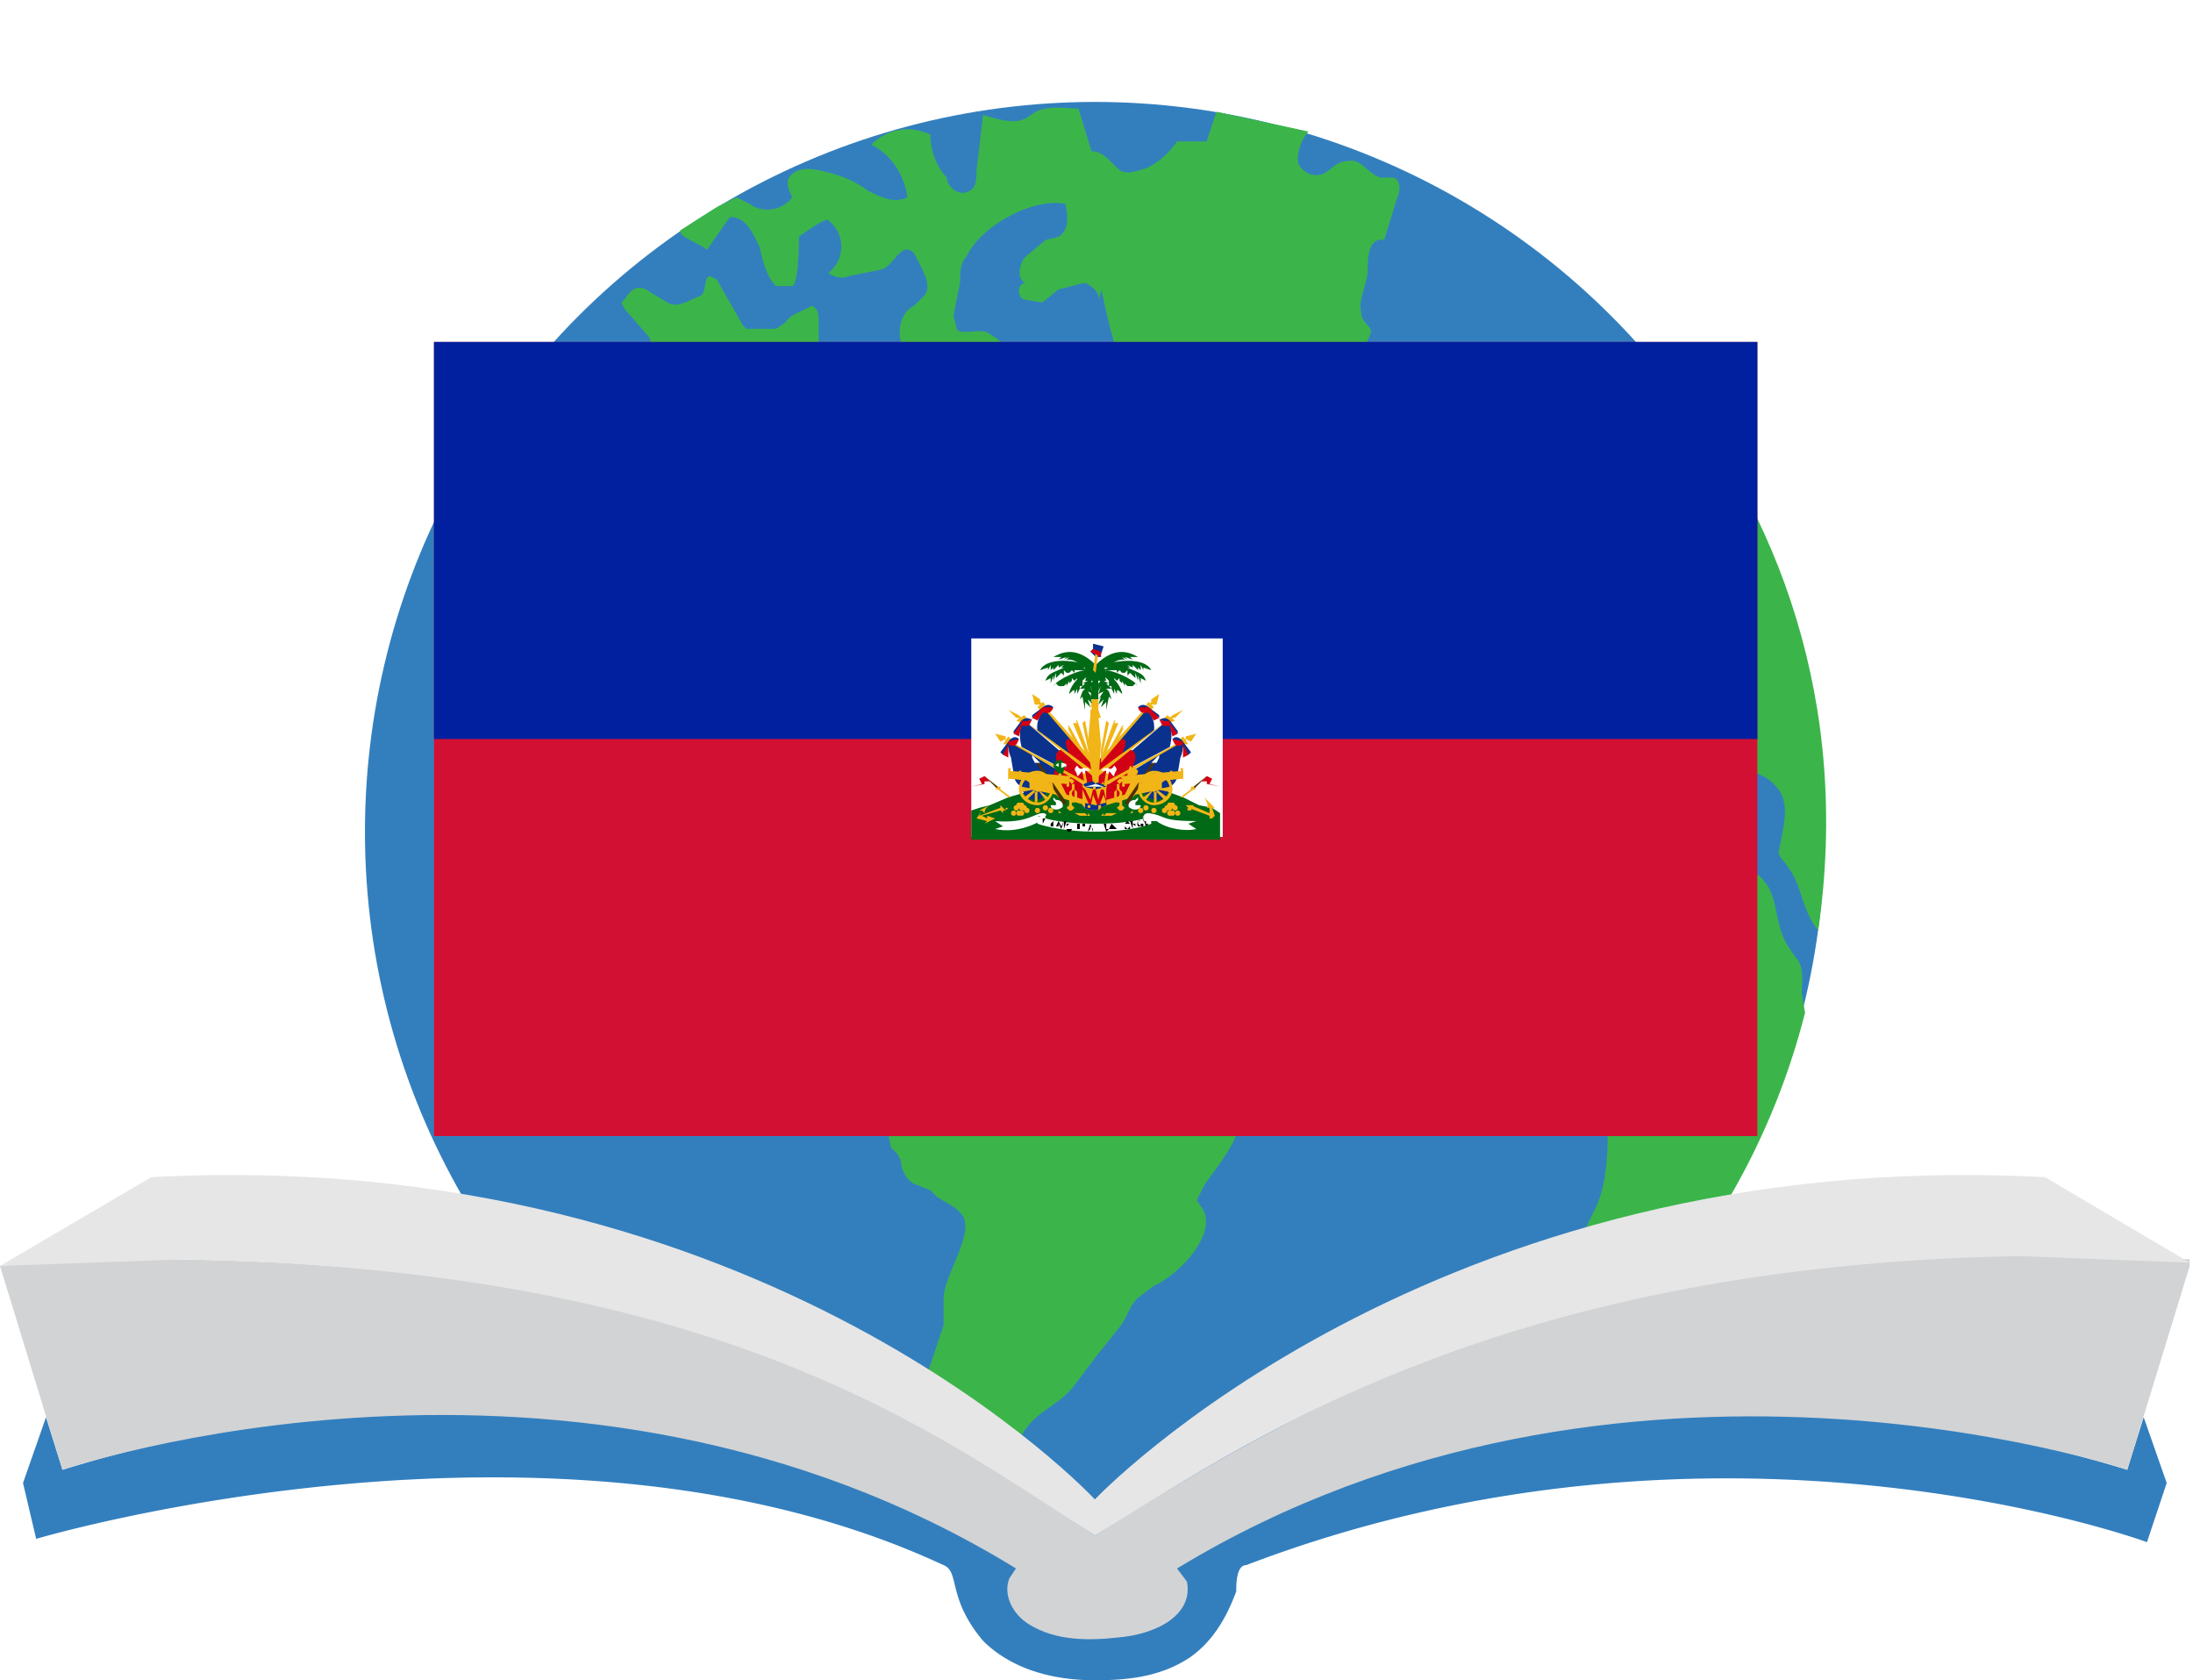 <svg xmlns="http://www.w3.org/2000/svg" xmlns:xlink="http://www.w3.org/1999/xlink" id="Storybooks_Haiti_Logo" viewBox="0 0 667 511" version="1"><defs id="defs44"><filter id="filter1795" x="0" width="1" y="0" height="1" color-interpolation-filters="sRGB"><feGaussianBlur stdDeviation="28" id="feGaussianBlur1797"/></filter><path transform="rotate(30)" stroke-miterlimit="10" d="M-1 55h2v-93c2-2 2-5 2-8 0-2 0-10-3-19-3 9-3 17-3 19 0 3 0 6 2 8z" id="spearshape"/><filter id="filter1795-8" x="0" width="1" y="0" height="1" color-interpolation-filters="sRGB"><feGaussianBlur stdDeviation="28" id="feGaussianBlur1797-3"/></filter><clipPath id="band"><circle r="735" id="circle53"/></clipPath><clipPath id="gcut"><path d="M-31 0v-70h63V0zM0-47v12h32v-12z" id="path11"/></clipPath><clipPath id="r"><path id="rect5" d="M0 0h12v6H0z"/></clipPath></defs><style id="style3">.st0{fill:#337fbe}.st1{fill:#3bb54a}</style><g id="g3036" transform="translate(-43 -52)"><g id="g3247"><g id="Globe"><circle class="st0" cx="376" cy="305" r="222" id="circle8" fill="#337fbe"/><g id="g10"><path class="st1" d="M176 212c3 0 5 4 8 6l9 3 3 2c1 3-3 5-2 7l2 3v2l3 3v2l1 2 8 4 2 1c6 5 0 16-1 21-2 12 3 18 9 26l4 6c6 8 15 15 22 22l2 3 1 4 7 6 18 8c7 4 13 2 19 5 10 3 21 7 29 14 3 3 3 8 3 12l-1 3-1 2-3 2-1 1c-1 1-2 3-1 4l-2 3-1 7 1 5 2 2 1 2c0 3 2 6 4 7l5 2 2 2c3 2 6 3 8 6 3 6-6 18-6 25v8l-5 15c-2 4-5 10-5 15l7 7 1 3-1 2-3 16 1 2 1 2c3 3 8 5 13 6l1-11a26 26 0 0 1 6-14h1c2 0 3-1 4-3l2-5c4-9 12-10 17-17l6-8 8-10c2-3 3-7 6-9l4-3c7-3 19-15 15-23l-2-3 2-4c2-4 18-21 8-26l-5-1c-5-2-8-7-12-9-6-2-13 0-17-6l-2-4-4-5-6-6-2-1c-3-2-9 1-14 0l-3 2c-3 0-6 0-7-2l-2-4c-2-3-8-5-9-8-1-1-3 0-4 1l-1 3-6 8c-3-1-5-3-6-5l-1-3-2-2-5-2c-2-1-5-3-5-6v-5l1-3v-2h-3l-3 3-4 1-3 2c-3 1-8-1-11-2-2 0-4-1-5-3-2-4-2-13 1-16 4-4 3-8 11-8l10 2h10l2 4 2 4 1 2v3c0 4 0 7 2 9l2-2 2-1v-2l-2-13v-3l1-2 5-11c1-3 2-7 4-8 0-2 1-3 3-3l4-1 3-2a68 68 0 0 1 14-9l5-2c1-2 0-4 2-5l2-2-1-1-5-2h-3c-2 0-4-2-5-4l-1-1 1-1 4-7 1-1 4-1 4 2h7l3 2h3l2-4c-1-3 0-8 3-11l1-1v-2c0-2-1-4-3-5s-5 1-8 1l-10-2-1-1-1-1c-1-2-3-13-6-14l-8-1c-1-1-2 0-2 1v1l-2 2-3-2-9-14-1-1h-2c-2 0-5 0-5 2l-2 2c0 6 4 14 4 20v3l-1 1c-3 2-5 12-8 13h-2l-4-3-3-4c-1-2-4-3-6-4-3-2-12-7-13-11-2-4 2-6 3-10s1-7 6-8c7-3 15-7 22-8 3 0 5 0 6-2 1-3 0-5-2-7l-8-10c-1-1-3-10-6-7l-1 1c-2 3-5 4-8 3-2 0-2-2-2-3v-12c0-2 0-4-2-5l-2 1c-2 1-5 2-6 4l-3 2h-9l-1-1-8-14-2-1c-2 0-1 5-3 6-3 1-7 4-10 2l-5-3c-4-3-6-1-8 2l-1 1 1 2 7 8c3 3-4 6 3 7l3 4 2 4 1 1c3 5-13 3-14 2-8-4-19-11-27-11-15 15-32 47-33 52" id="path12" fill="#3bb54a"/><path class="st1" d="M332 323h-5c0 2 2 3 3 4l2 3 5 1 6-1h3l3-1 2-2-1-1-5-1h-2l-4-4h-5l-3 2" id="path14" fill="#3bb54a"/><path class="st1" d="M591 354c0-3 1-8-2-11l-2-3c-6-9-1-20-15-25-7-2-14-2-21-1l-6-1c-6-3-4-12-8-18s-12-5-20-4l-26 3-7 2c-5 2-8 7-10 12-8 19-17 41-8 59 3 5 8 10 13 8l8-7c5-4 12-3 17 1l16 10c4 2 9 3 11 7l1 7c0 9 0 19-4 27-2 4-5 9-3 13l4 4c7 5 7 15 6 24 0-5 15-17 18-21a219 219 0 0 0 39-80" id="path16" fill="#3bb54a"/><path class="st1" d="M596 335c-5-6-5-14-9-19-1-2-3-3-3-5l1-5c1-5 2-11-2-15-4-5-13-5-17-10l-2-2c-2-1-4 0-5 1-4 2-9 2-13 1v-7l-7-2c-3 1-5 3-8 3l-4-1-9 1-6 3c-2 1-4 3-4 5-2 0-5 1-6 3l-6 1c-4 1-10 2-12-1l-3-5-2-9c-1-3-2-7 1-8l4-1c3 0 5-2 6-5h2c1-5-4-11-1-15l6-3c1-1 3-3 5-3h5l4-3c3-1 5 0 7 2l6 5h7l2-1 1-2c0-4 0-8-3-10l-3-3-3-3-2-4c1-2 3-2 4-2h5l1-3h9l7-2c3 1 4 4 5 7l2 7 3 2c2 0 2-3 2-5 1 1 3-1 4-3 2-6 2-13-1-19-3-5-8-9-8-15-4 4-6 8-8 13 0 3-1 6-3 7l-4 2-19 4c-2 0-5 0-7-2s-1-7 1-9l6-8 2-4c2-2 5-2 8-3 3-2 4-6 4-9 1-3 1-7 3-10 1-2 3-4 5-3l5 2c35 43 57 101 47 170" id="path18" fill="#3bb54a"/><path class="st1" d="M493 212l-3 4 1 5-1 4-6 9c-2 1-4 3-4 5v1l2 1 5-1 7-4 3-1c5-1 8-7 6-11l-4-8c0-2 0-4-2-5l-2-2-2 1" id="path20" fill="#3bb54a"/><path class="st1" d="M458 177c-2 0-4 3-6 5s-4 4-7 3l11 14 2 2h10c4-2 5-6 7-9l5-3 2-5-1-8c-2-2-7-2-10-2l-6 1c-3 0-6 1-8 3" id="path22" fill="#3bb54a"/><path class="st1" d="M378 140c3 15 7 28 13 41l2 7c4 11 15 19 26 19l2-18 1-3 5-1c3-1 3-7 6-8h4c4 0 10-4 14-6l2-1 1-2a1388 1388 0 0 0 6-15c0-2-3-3-3-6-1-4 2-9 2-13 0-3 0-10 5-9l4-13c1-2 1-5-1-6h-4c-4-1-6-6-10-5-4 0-5 3-8 4s-6-1-7-3c-1-3 1-8 3-10l-28-6-3 9h-9c-2 3-5 6-9 8-3 1-6 2-8 1-3-2-5-6-9-6l-4-13c-4 0-9-1-13 1l-3 2c-4 2-9 0-13-1l-2 17c0 2 0 5-2 6-3 2-7-1-7-4-3-3-5-8-5-13-6-3-13-2-18 3 6 3 10 9 11 16-4 2-8 0-12-2-4-3-9-5-14-6-4-1-8-1-10 2-1 2 0 4 1 6-3 4-9 5-13 2l-4-2-6 3-11 7c-1 2 6 4 8 6l7-10c5 0 7 5 9 9 1 4 2 9 5 12h5c2-1 2-14 2-15 0 0 8-6 9-5l1 1c4 4 4 11-1 15 1 1 4 2 6 1l10-2c4-1 6-9 10-5 2 4 6 10 3 13l-3 3c-4 2-5 7-4 11 2 3 6 6 10 6h4l3 2c5 4 9 11 7 16 3 3 5 7 9 9 3 3 9 3 11-2-4-2-7-6-8-10l11-2 3-9-7-7h-7c-4-1-6-4-10-6-3-1-8 1-9-1l-1-4 2-10c0-3 0-6 2-8 4-9 20-18 30-16 1 4 1 8-2 10l-4 1-6 5c-2 2-3 7 0 8-2 0-3 3-1 5l6 1 5-4 8-2c2 1 5 3 4 6" id="path24" fill="#3bb54a"/></g></g><g id="g33-3" fill-opacity="0" filter="url(#filter1795-8)"><path d="M548 301s-46 5-8-65c0 0-64 23-64-20 0 0-89 133-31-53l-36 19-33-63-33 63-35-19c58 186-32 53-32 53 0 42-64 19-64 19 39 70-7 66-7 66 135 66 74 104 74 104l91-18-6 86 12 2 12-2-6-86 91 18s-61-38 75-104z" id="path35-6"/></g><g id="Book"><path class="st0" d="M695 483l-5 16a383 383 0 0 0-314 40l-16-11a385 385 0 0 0-298-29l-5-16-7 20 4 17s158-47 276 8c5 2 1 10 12 23 8 8 20 12 34 12 10 0 20-1 29-7 7-5 11-12 14-20 0-2 0-8 3-8 144-55 274-7 274-7l6-18-7-20z" id="path38" fill="#337fbe"/><path id="Middle_Book" d="M709 435c-186-11-273 47-333 84-49-32-112-82-280-84-17-1-34 0-53 2l19 62s155-53 290 30l-2 3c-2 5 1 11 6 14 8 5 18 5 27 4 12-1 23-7 21-17l-3-4c135-82 289-30 289-30l19-62v-2z" fill="#d2d3d4"/><path id="Top_Book" d="M665 410c-187-10-289 98-289 98S276 400 89 410l-46 27 56-2c165 3 230 54 277 84 42-25 118-82 281-85l52 2-44-26z" fill="#e6e6e6"/></g></g></g><g id="g3336" transform="matrix(.805 0 0 .805 132 104)"><path id="rect3019" fill="#d21034" d="M0 0h500v300H0z"/><path id="rect3021" fill="#00209f" d="M0 0h500v150H0z"/><g id="coa" fill="#f1b517" stroke="#000" stroke-width="0"><path id="rect3024" fill="#fff" stroke="none" d="M203 112h95v75h-95z"/><path id="path3026" d="M269 167h-19l-19 1-14 4-7 3-4 1-3 1v11h94v-10l-3-2-5-1-6-3-14-5z" fill="#016a16" stroke="#016a16"/><g id="flags"><g id="flags_half"><g id="g3030"><path id="path3032" d="M245 144l1-1 2 11v4l-3-14z"/><path id="path3034" d="M243 136l1 9h1l-2-9z" fill="#fff"/><path id="path3036" d="M246 155l-5-12h2l5 14-2-2z"/><path id="path3038" d="M239 136l2 8h2l-4-8z" fill="#fff"/><path id="path3040" d="M242 151l-3-6h1l5 9-3-3z"/><path id="path3042" d="M236 139l3 7h1l-4-7z" fill="#fff"/></g><g id="g3044"><path id="path3046" d="M242 151l-11-12c-4 3-3 8-3 8l13 10 1-6z" fill="#0a328c"/><path id="path3048" d="M249 158l-9-8c-3 0 0 5 0 6l9 8v-6z" fill="#d20014"/><path id="path3050" d="M248 157l-17-19h-1l18 21v-2z"/><path id="path3052" d="M230 137l-1-1v-1l-3-2 1 4h3z"/><path id="path3054" d="M228 138l2-2 1 1-2 2-1-1z"/><path id="path3056" d="M226 141v1l4-3h3l1-1c-2-2-4 0-4 0l-4 3z" fill="#0a328c" stroke="#0a328c"/><path id="path3058" d="M228 143l2-3c1 0 3 1 4-2h-4l-1 1-3 3 2 1z" fill="#d20014" stroke="#d20014"/></g><g id="g3060"><path id="path3062" d="M237 155l-14-12c-3 3-1 10-1 10l15 8v-6z" fill="#0a328c"/><path id="path3064" d="M249 164l-12-10c-4 1-1 7 0 8l12 6v-4z" fill="#d20014"/><path id="path3066" d="M249 162l-26-19 26 21v-2z"/><path id="path3068" d="M222 142l-1-1-4-2 3 3h1v1l1-1z"/><path id="path3070" d="M220 143l3-2 1 1-2 2-2-1z"/><path id="path3072" d="M219 147v1l4-4 2-1h1c-2-2-4 0-4 0l-3 4z" fill="#0a328c" stroke="#0a328c"/><path id="path3074" d="M221 149l1-4c2 0 3 1 4-3-1 2-4 1-4 1v1l-3 4 2 1z" fill="#d20014" stroke="#d20014"/></g><g id="g3076"><path id="path3078" d="M236 162l-18-11c-2 2 0 6 0 6l1 6c0 2 1 4 3 5 1 6 8 7 10 1l4-7z" fill="#0a328c"/><path id="path3080" d="M248 169l-12-8c-4 1 0 8 0 9l12 4v-5z" fill="#d20014"/><path id="path3082" d="M246 166l-28-15h-1l30 17-1-2z"/><path id="path3084" d="M217 150h-1v-1l-4-1 2 3 2-1v1l1-1z"/><path id="path3086" d="M215 152l2-3 1 1-1 2h-2z"/><path id="path3088" d="M214 155l1 1 3-4 2-1 1-1c-2-2-4 1-4 1l-3 4z" fill="#0a328c" stroke="#0a328c"/><path id="path3090" d="M217 157v-5c2 1 3 1 4-2l-4 1v1l-2 4 2 1z" fill="#d20014" stroke="#d20014"/></g></g><use id="use3092" transform="matrix(-1 0 0 1 500 0)" xlink:href="#flags_half" width="1" height="1"/></g><g id="tree"><path id="path3095" d="M249 126l-1 9h3v-9l3-1-1-3h-7v3l3 1z" fill="#016a16" stroke="#016a16"/><g id="tree_half" fill="#016a16"><path id="path3098" d="M250 122c-8-8-14-4-16-3h3l-1 1 3-1-1 1 2-1-1 1h1c1 0 0 0 0 0 2 0 5 2 5 3"/><path id="path3100" d="M248 123c-1-2-16-5-19 1l3-1v1l1-2v2l1-1v1l2-2v1l2-1-1 1"/><path id="path3102" d="M247 124c-4-3-9-1-9-1-4 2-6 2-7 5l2-1v2l1-3v2l1-3v2l2-2 1 1v-2l1 1h1l1-1 1 1v-1h5"/><path id="path3104" d="M246 124c-2 0-10 3-12 6l1-1 1 1v-1 1h2v-1 1l1-1v1l1-2v1l1-1v1-2l1 1 1-1v1l4-3"/><path id="path3106" d="M247 125c-4 1-7 6-7 8 2-2 2-2 2 0l1-2v2l1-2v-1h1v-1-2 1l1-1 2-1"/><path id="path3108" d="M247 125l-1 3h1l-2 1h1l-2 2h2l-2 2 1-1-1 3 1-1 1 5v-3l2 2-1-3 2 2-1-3 1 1-2-3 2 1-1-3 1 2v-3l1 1-2-2h1v-1h1v-1"/><path id="path3110" d="M249 126c-3 3-1 7-3 10"/></g><use id="use3112" transform="matrix(-1 0 0 1 500 0)" xlink:href="#tree_half" width="1" height="1"/><g id="trunk"><path id="path3115" d="M251 167l1-15-1-11h-3l-1 11 2 15h2z"/><path id="path3117" d="M248 142h4l-1-3h-3v3z"/><path id="path3119" d="M248 140h3v-3h-2l-1 3z"/><path id="path3121" d="M248 138h3v-3h-2l-1 3z"/><path id="path3123" d="M251 135h-2l-1 1h3v-1z"/><path id="path3125" d="M251 164h-2"/><path id="path3127" d="M251 162h-3"/><path id="path3129" d="M252 160h-4"/><path id="path3131" d="M252 158h-4"/><path id="path3133" d="M252 156h-4"/><path id="path3135" d="M252 154h-4"/><path id="path3137" d="M252 152h-5"/><path id="path3139" d="M252 150h-5"/><path id="path3141" d="M252 148h-5"/><path id="path3143" d="M252 146h-4"/><path id="path3145" d="M251 144h-3"/></g><g id="cap"><path id="path3148" d="M250 119l-2-2 1-1v-2l4 1-1 3v1h-2z" fill="#0a328c" stroke="#0a328c"/><path id="path3150" d="M250 125l-1-1 1-7h1l-1 8z"/><path id="path3152" d="M252 119v-2l-3-1-1 1 2 1 2 1z" fill="#d20014" stroke="#d20014"/></g></g><g id="items"><g id="i1"><use id="use3156" transform="matrix(1 0 0 -1 0 320)" xlink:href="#ip" width="1" height="1"/><path id="path3158" d="M238 162l-1 2-2-2v-2h3v2z" fill="#016a16" stroke="#fff" stroke-linecap="round"/><ellipse id="ellipse3160" ry="1" rx="2" cy="160" cx="237" fill="#fff" stroke="none"/><path id="path3162" d="M236 161v-3h1v3h-1z" fill="#016a16" stroke="#f1b517"/><path d="M239 160l-2 1-2-1h-1c0 1 1 2 3 2l2-2z" id="ip" fill="#016a16" stroke="#fff" stroke-linecap="round"/></g><g id="items_half"><path d="M246 173l-7-2-3-6h-11v4l10 2 1 1 10 3v-2z" id="cannon_base"/><g id="i2"><path id="path3168" d="M239 174l-11-16h-1l11 17 1-1z" fill="#503200"/><path id="path3170" d="M229 159l-2-2-1-1v1l1 2h2z" fill="#fff"/></g><g id="cannon"><path id="path3173" d="M240 164l-23-2v3l22 2 1-3z"/><path id="path3175" d="M217 161v5l1-5h-1z"/><path id="path3177" d="M221 162v4l1-4h-1z"/><path id="path3179" d="M236 163v4h1v-4h-1z"/><path id="path3181" d="M239 164v4h1v-2l1 1 1-1-1-1h-1l1-1h-2z"/><path id="path3183" d="M231 164l-3 4h1l4-2-2-2z"/><path id="path3185" d="M224 173l3-3v-1l-4 3 1 1z"/><path id="path3187" d="M232 172l-4-3 3 4 1-1z"/><path id="path3189" d="M223 165l4 3-3-4-1 1z"/><path id="path3191" d="M227 163v5h1l1-5h-2z"/><path id="path3193" d="M228 174v-4h-1v4h1z"/><path id="path3195" d="M233 168l-4 1 4 1v-2z"/><path id="path3197" d="M222 170l5-1-5-1v2z"/><ellipse id="ellipse3199" ry="1" rx="1" cy="169" cx="228"/><path id="path3201" d="M234 169c0 3-3 6-6 6-4 0-7-3-7-6 0-4 3-7 7-7 3 0 6 3 6 7zm-1 0c0 2-2 5-5 5s-6-3-6-5c0-3 3-6 6-6s5 3 5 6z" fill-rule="evenodd" stroke-linecap="round"/><path id="path3203" d="M223 165l-1-1"/><path id="path3205" d="M231 164h1"/><path id="path3207" d="M233 173l-1-1"/><path id="path3209" d="M223 174l1-1"/></g><g id="axe"><path id="path3212" d="M246 162l1 6-1 1-1-7h1z"/><path id="path3214" d="M246 161c-1 0-2 1-3-1-2 2 0 2 0 4 1 0 1-2 3-2h2l-1-1h-1z" fill="#fff"/><path id="path3216" d="M246 163v-2h-1v2h1z" fill="#fff"/></g><path d="M241 167v2l-1 1v5l-1 1 1 1h1l1-1-1-1v-1h1l1-1v-3l-1-1v-2h-1zm1 3v-1l-1 1v1l1 2v-3z" id="bugle" fill-rule="evenodd"/><g id="i3" fill="#fff"><path id="path3220" d="M234 172v1l1 1v1h-2c0 2 3 2 4 1 1 0 1-3-2-3l-1-1z"/><path id="path3222" d="M235 173"/></g><g id="small_flag"><path id="path3225" d="M215 173l-1-4"/><path id="path3227" d="M216 173l-1-3"/><path id="path3229" d="M219 172l-4-2"/><path id="path3231" d="M220 172l-6-3"/><path id="path3233" d="M210 166h-2v1l-5 1 4-1-1-2 2-1 2 2z" fill="#d20014" stroke="#d20014"/><path id="path3235" d="M213 168l-5-4 5 5v-1z" fill="#503200"/><path id="path3237" d="M218 172l-4-3v-1h-1l-1 1h1l4 3h1z"/></g><g id="cannonballs"><ellipse id="ellipse3240" ry="1" rx="1" cy="177" cx="233"/><ellipse id="ellipse3242" ry="1" rx="1" cy="176" cx="231"/><ellipse id="ellipse3244" ry="1" rx="1" cy="177" cx="228"/><ellipse id="ellipse3246" ry="1" rx="1" cy="177" cx="224"/><ellipse id="ellipse3248" ry="1" rx="1" cy="178" cx="222"/><ellipse id="ellipse3250" ry="1" rx="1" cy="178" cx="221"/><ellipse id="ellipse3252" ry="1" rx="1" cy="178" cx="219"/><ellipse id="ellipse3254" ry="1" rx="1" cy="176" cx="220"/><ellipse id="ellipse3256" ry="1" rx="1" cy="176" cx="222"/><ellipse id="ellipse3258" ry="1" rx="1" cy="176" cx="223"/><ellipse id="ellipse3260" ry="1" rx="1" cy="175" cx="222"/><ellipse id="ellipse3262" ry="1" rx="1" cy="175" cx="221"/></g><path d="M236 178v-1l1 1h7c0-1 0-1 0 0h3l1 1h-1-1-2l-2-1h-2-3-1zm2 0h-1 1zm2 0h-1 1zm4 0h-1 1zm-2 0h-1 1zm4 0h-1 1zm-2 0zm3 0v1l-1-1h1z" id="chain" fill-rule="evenodd"/></g><use id="use3265" transform="matrix(-1 0 0 1 500 0)" xlink:href="#items_half" width="1" height="1"/><g id="drum"><path id="path3268" d="M250 166c-3 0-5 1-5 2l5 1h4v-1l-4-2z" fill="#0a328c" stroke="#0a328c"/><path id="path3270" d="M254 168v7l-4 2c-3 0-5-1-5-2v-7l5 1 4-1z"/><path id="path3272" d="M245 168v1l3 7 1-5 2 5 2-5 1 3v-1l-1-4h-1l-1 4-1-4h-1l-1 4-2-4-1-1z" fill="#d20014" stroke="#d20014"/><path id="path3274" d="M254 174v1l-4 2c-3 0-5-1-5-2v-1l5 1 4-1z" fill="#0a328c" stroke="#0a328c"/><path id="path3276" d="M252 175h-1v2l1-1v-1z"/><path id="path3278" d="M247 175v1h1v-1h-1z"/><path id="path3280" d="M245 174v1l1 1v-2h-1z"/><path id="path3282" d="M254 174v1-1z"/><path id="path3284" d="M254 168v7l-4 2c-3 0-5-1-5-2v-7" fill="none"/><path id="path3286" d="M253 168h-7l4-1 3 1z" fill="#fff" stroke="#fff"/><path id="path3288" d="M249 168v1h1v-1h-1z"/><path id="path3290" d="M253 168h-1v1h1v-1z"/><path id="path3292" d="M247 166v1-1z"/><path id="path3294" d="M250 166h-1l1 1 1-1h-1z"/><path id="path3296" d="M253 166l-1 1h1v-1z"/><path id="path3298" d="M246 169v-1l-1-1v1l1 1z"/><path id="path3300" d="M254 169v-2 2z"/></g><g id="helmet"><path id="path3303" d="M264 160l2 2c0 2-2 2-2 2h-2v-1l1-3h1z"/><path id="path3305" d="M262 163h3"/><path id="path3307" d="M264 161v-2h-1l-2 1 1 1 1-1 1 1z" fill="#d20014" stroke="#f1b517"/></g><path d="M214 175v1l-8 3 1-2 1 1c0-2 2-3 2-3l-4 2h1l-2 3 4 1-1 1 4-2-3-1v1l-2-1 7-2 1 1v-1h1l1-1h-2l-1-1zm2 1v1l-1-1h1z" id="anchor" fill-rule="evenodd"/><g id="i4"><path id="path3311" d="M293 178v-2h-1c1-1-1-4-1-4l4 4h-1l1 3-1 1h-1v-1l-8-3-1-1h2l7 3z"/><path id="path3313" d="M286 177l1-2h-1l-1 1c-1 1 0 1 1 1z"/></g></g><g id="motto"><g id="g3316" fill="#fff"><path id="path3318" d="M231 180v-1h-2v2l2-1z"/><path id="path3320" d="M215 183l-3-2c12 1 15-3 18-3 2 0 2 2-2 1l1 2s-8 5-17 3l3-1z"/><path id="path3322" d="M268 180v-1h3v2l-3-1z"/><path id="path3324" d="M285 182l3-1c-14 0-11-2-18-3-2 0-3 2 1 1l-1 2h3c4 3 11 4 15 3l-3-2z"/><path id="path3326" d="M228 179v3s8 3 22 3 21-3 21-3v-3s-5 3-21 3-22-3-22-3z"/></g><path id="path3328" d="M230 182v-2h1l-1 2h1-1zm2-1v-1 1zm3 0v2h-1-1v-1l1-1v2h1v-2zm0 2l1-2 1 2 1-2-1 3-1-2v1h-1zm3 1v-3h1l-1 3zm1-1v-1h2v2a1 1 0 0 1-2 0v-1zm0 0v1h2v-1-1h-1l-1 1zm3 1v-2l1 2v-2h1v2h-1l-1-2v2zm3 0v-2h2-1v1h1-2v1zm2 1l1-3 1 3v-1h-1l-1 1zm1-1h1l-1-1v-1 2zm2 1v-3 3zm1 0v-3h-1 2-1v3zm3 0l-1-3h1v2h1l-1 1zm1-1l1-2 2 2h-3zm1-1h1-1v-1 1zm3 1v-2h1-1v1h1-1v1zm2-1v-1l1-1 1 1v2h-1-1v-1zm0 0l1 1 1-1v-1h-2v1zm3 1l-1-3h2v2h1-1l-1-1v2zm0-2h1v-1h-1v1zm4 0v1h-1-1a2 2 0 0 1 0-2 1 1 0 0 1 1 0h1-2v1l1 1v-1h1zm1 1l-1-3h2-2v1h2-1v1h1l-1 1z" fill="#000" stroke="none"/></g></g></g></svg>